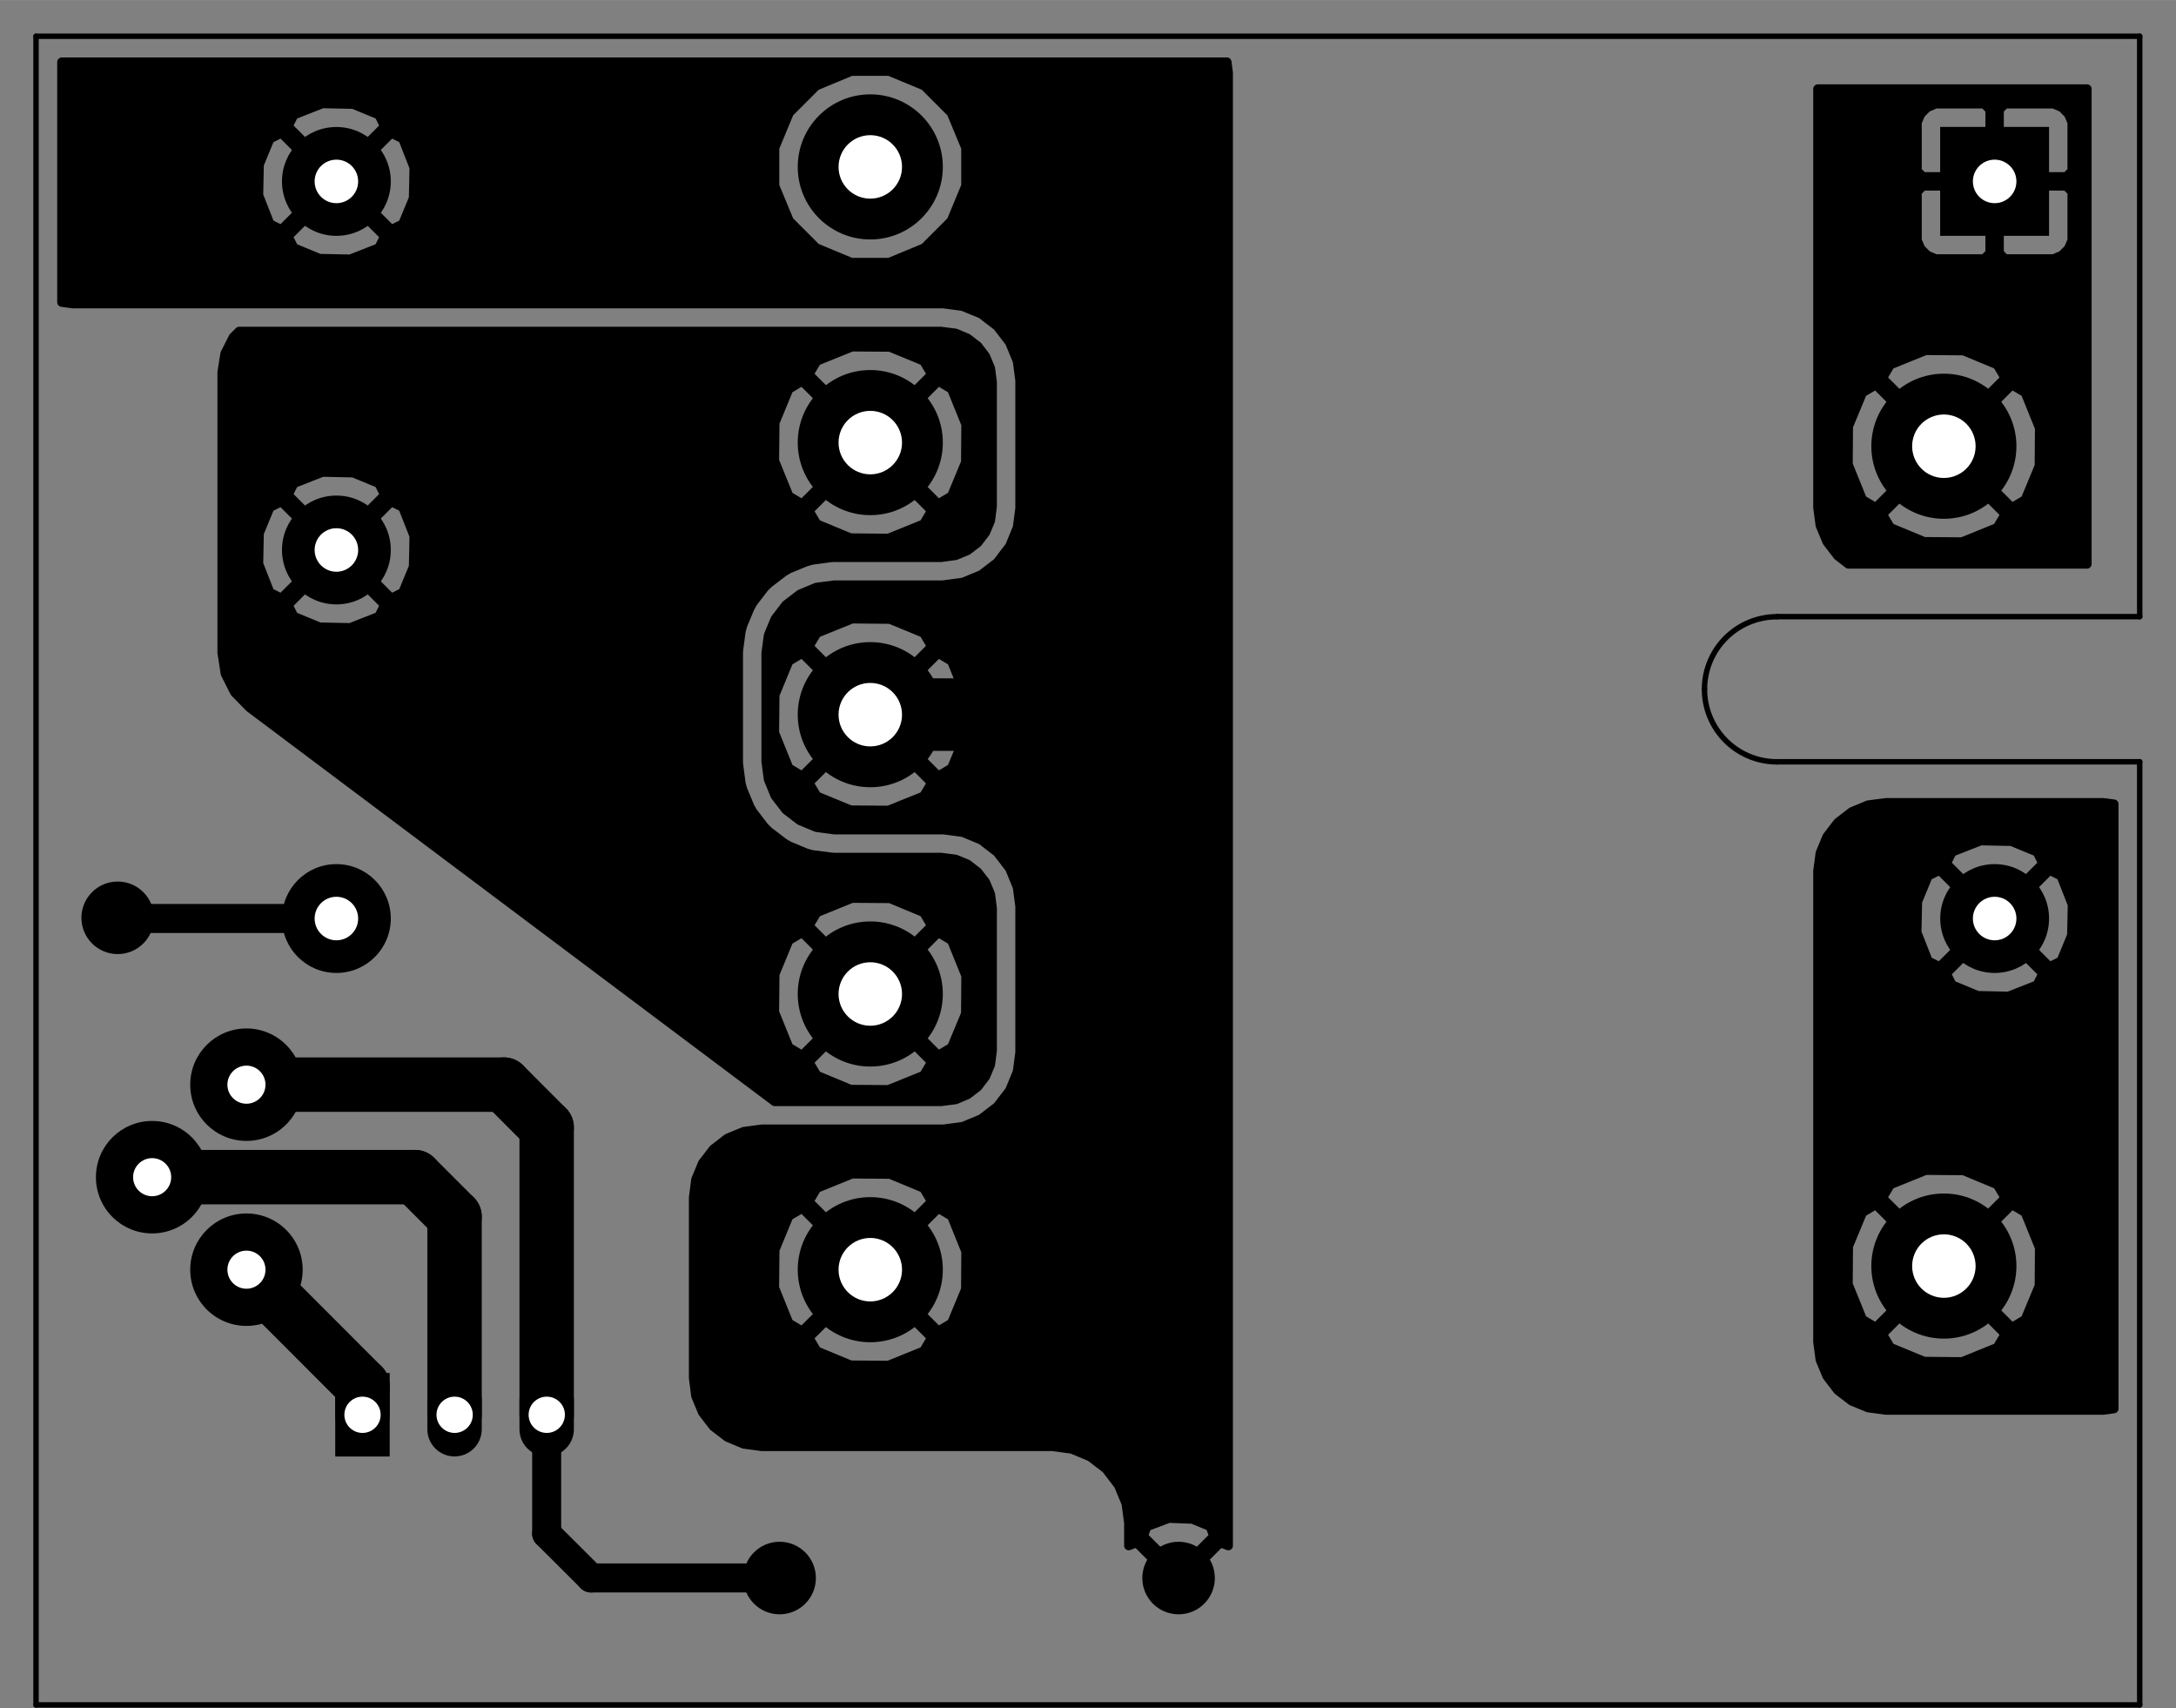<?xml version="1.0" standalone="no"?>
 <!DOCTYPE svg PUBLIC "-//W3C//DTD SVG 1.1//EN" 
 "http://www.w3.org/Graphics/SVG/1.1/DTD/svg11.dtd"> 
<svg xmlns="http://www.w3.org/2000/svg" version="1.1" 
    width="5.999cm" height="4.709cm" viewBox="0 0 23620 18540 ">
<rect x="0" y="0" width="23620" height="18540" fill="#808080" stroke="none"/>
<title>SVG Picture created as Keithley_177_power_repair-brd.svg date 2019/01/19 15:19:09 </title>
  <desc>Picture generated by PCBNEW </desc>
<g style="fill:#000000; fill-opacity:1;stroke:#000000; stroke-opacity:1;
stroke-linecap:round; stroke-linejoin:round; "
 transform="translate(0 0) scale(1 1)">
</g>
<g style="fill:#000000; fill-opacity:0.0; 
stroke:#000000; stroke-width:-0; stroke-opacity:1; 
stroke-linecap:round; stroke-linejoin:round;">
</g>
<g style="fill:#000000; fill-opacity:1.0; 
stroke:#000000; stroke-width:0; stroke-opacity:1; 
stroke-linecap:round; stroke-linejoin:round;">
<circle cx="3651.5" cy="1968.5" r="590.551" /> 
</g>
<g style="fill:#000000; fill-opacity:1.0; 
stroke:#000000; stroke-width:39.37; stroke-opacity:1; 
stroke-linecap:round; stroke-linejoin:round;">
</g>
<g style="fill:#000000; fill-opacity:1.0; 
stroke:#000000; stroke-width:0; stroke-opacity:1; 
stroke-linecap:round; stroke-linejoin:round;">
<circle cx="3651.5" cy="5968.5" r="590.551" /> 
</g>
<g style="fill:#000000; fill-opacity:1.0; 
stroke:#000000; stroke-width:39.37; stroke-opacity:1; 
stroke-linecap:round; stroke-linejoin:round;">
</g>
<g style="fill:#000000; fill-opacity:1.0; 
stroke:#000000; stroke-width:0; stroke-opacity:1; 
stroke-linecap:round; stroke-linejoin:round;">
<circle cx="3651.5" cy="9968.5" r="590.551" /> 
</g>
<g style="fill:#000000; fill-opacity:1.0; 
stroke:#000000; stroke-width:39.37; stroke-opacity:1; 
stroke-linecap:round; stroke-linejoin:round;">
</g>
<g style="fill:#000000; fill-opacity:1.0; 
stroke:#000000; stroke-width:0; stroke-opacity:1; 
stroke-linecap:round; stroke-linejoin:round;">
<circle cx="21651.5" cy="9968.5" r="590.551" /> 
</g>
<g style="fill:#000000; fill-opacity:1.0; 
stroke:#000000; stroke-width:39.37; stroke-opacity:1; 
stroke-linecap:round; stroke-linejoin:round;">
</g>
<g style="fill:#000000; fill-opacity:1.0; 
stroke:#000000; stroke-width:0; stroke-opacity:1; 
stroke-linecap:round; stroke-linejoin:round;">
<polyline style="fill-rule:evenodd;"
points="22242,2559
22242,1377
21060,1377
21060,2559
22242,2559
" /> 
<circle cx="12793.2" cy="17126" r="393.701" /> 
</g>
<g style="fill:#000000; fill-opacity:1.0; 
stroke:#000000; stroke-width:39.37; stroke-opacity:1; 
stroke-linecap:round; stroke-linejoin:round;">
</g>
<g style="fill:#000000; fill-opacity:1.0; 
stroke:#000000; stroke-width:0; stroke-opacity:1; 
stroke-linecap:round; stroke-linejoin:round;">
<circle cx="8462.52" cy="17126" r="393.701" /> 
</g>
<g style="fill:#000000; fill-opacity:1.0; 
stroke:#000000; stroke-width:39.37; stroke-opacity:1; 
stroke-linecap:round; stroke-linejoin:round;">
</g>
<g style="fill:#000000; fill-opacity:1.0; 
stroke:#000000; stroke-width:0; stroke-opacity:1; 
stroke-linecap:round; stroke-linejoin:round;">
<circle cx="1277.48" cy="9960.63" r="393.701" /> 
</g>
<g style="fill:#000000; fill-opacity:1.0; 
stroke:#000000; stroke-width:39.37; stroke-opacity:1; 
stroke-linecap:round; stroke-linejoin:round;">
</g>
<g style="fill:#000000; fill-opacity:1.0; 
stroke:#000000; stroke-width:0; stroke-opacity:1; 
stroke-linecap:round; stroke-linejoin:round;">
<circle cx="21100.3" cy="13740.2" r="787.402" /> 
</g>
<g style="fill:#000000; fill-opacity:1.0; 
stroke:#000000; stroke-width:39.37; stroke-opacity:1; 
stroke-linecap:round; stroke-linejoin:round;">
</g>
<g style="fill:#000000; fill-opacity:1.0; 
stroke:#000000; stroke-width:0; stroke-opacity:1; 
stroke-linecap:round; stroke-linejoin:round;">
<circle cx="21100.3" cy="4842.52" r="787.402" /> 
</g>
<g style="fill:#000000; fill-opacity:1.0; 
stroke:#000000; stroke-width:39.37; stroke-opacity:1; 
stroke-linecap:round; stroke-linejoin:round;">
</g>
<g style="fill:#000000; fill-opacity:1.0; 
stroke:#000000; stroke-width:0; stroke-opacity:1; 
stroke-linecap:round; stroke-linejoin:round;">
<circle cx="9446.77" cy="1811.02" r="787.402" /> 
</g>
<g style="fill:#000000; fill-opacity:1.0; 
stroke:#000000; stroke-width:39.37; stroke-opacity:1; 
stroke-linecap:round; stroke-linejoin:round;">
</g>
<g style="fill:#000000; fill-opacity:1.0; 
stroke:#000000; stroke-width:0; stroke-opacity:1; 
stroke-linecap:round; stroke-linejoin:round;">
<circle cx="9446.77" cy="4803.15" r="787.402" /> 
</g>
<g style="fill:#000000; fill-opacity:1.0; 
stroke:#000000; stroke-width:39.37; stroke-opacity:1; 
stroke-linecap:round; stroke-linejoin:round;">
</g>
<g style="fill:#000000; fill-opacity:1.0; 
stroke:#000000; stroke-width:0; stroke-opacity:1; 
stroke-linecap:round; stroke-linejoin:round;">
<circle cx="9446.77" cy="7755.91" r="787.402" /> 
</g>
<g style="fill:#000000; fill-opacity:1.0; 
stroke:#000000; stroke-width:39.37; stroke-opacity:1; 
stroke-linecap:round; stroke-linejoin:round;">
</g>
<g style="fill:#000000; fill-opacity:1.0; 
stroke:#000000; stroke-width:0; stroke-opacity:1; 
stroke-linecap:round; stroke-linejoin:round;">
<circle cx="9446.77" cy="10787.4" r="787.402" /> 
</g>
<g style="fill:#000000; fill-opacity:1.0; 
stroke:#000000; stroke-width:39.37; stroke-opacity:1; 
stroke-linecap:round; stroke-linejoin:round;">
</g>
<g style="fill:#000000; fill-opacity:1.0; 
stroke:#000000; stroke-width:0; stroke-opacity:1; 
stroke-linecap:round; stroke-linejoin:round;">
<circle cx="9446.77" cy="13779.5" r="787.402" /> 
</g>
<g style="fill:#000000; fill-opacity:1.0; 
stroke:#000000; stroke-width:39.37; stroke-opacity:1; 
stroke-linecap:round; stroke-linejoin:round;">
</g>
<g style="fill:#000000; fill-opacity:1.0; 
stroke:#000000; stroke-width:0; stroke-opacity:1; 
stroke-linecap:round; stroke-linejoin:round;">
<polyline style="fill-rule:evenodd;"
points="3639,14901
3639,15807
4230,15807
4230,14901
3639,14901
" /> 
</g>
<g style="fill:#000000; fill-opacity:1.0; 
stroke:#000000; stroke-width:590.551; stroke-opacity:1; 
stroke-linecap:round; stroke-linejoin:round;">
</g>
<g style="fill:#000000; fill-opacity:0.0; 
stroke:#000000; stroke-width:590.551; stroke-opacity:1; 
stroke-linecap:round; stroke-linejoin:round;">
<path d="M4934 15511
L4934 15196
" />
<path d="M5934 15511
L5934 15196
" />
</g>
<g style="fill:#000000; fill-opacity:1.0; 
stroke:#000000; stroke-width:0; stroke-opacity:1; 
stroke-linecap:round; stroke-linejoin:round;">
<circle cx="2675.12" cy="13779.5" r="610.236" /> 
</g>
<g style="fill:#000000; fill-opacity:1.0; 
stroke:#000000; stroke-width:39.37; stroke-opacity:1; 
stroke-linecap:round; stroke-linejoin:round;">
</g>
<g style="fill:#000000; fill-opacity:1.0; 
stroke:#000000; stroke-width:0; stroke-opacity:1; 
stroke-linecap:round; stroke-linejoin:round;">
<circle cx="1651.5" cy="12775.6" r="610.236" /> 
</g>
<g style="fill:#000000; fill-opacity:1.0; 
stroke:#000000; stroke-width:39.37; stroke-opacity:1; 
stroke-linecap:round; stroke-linejoin:round;">
</g>
<g style="fill:#000000; fill-opacity:1.0; 
stroke:#000000; stroke-width:0; stroke-opacity:1; 
stroke-linecap:round; stroke-linejoin:round;">
<circle cx="2675.12" cy="11771.7" r="610.236" /> 
</g>
<g style="fill:#000000; fill-opacity:1.0; 
stroke:#000000; stroke-width:39.37; stroke-opacity:1; 
stroke-linecap:round; stroke-linejoin:round;">
</g>
<g style="fill:#000000; fill-opacity:1.0; 
stroke:#000000; stroke-width:314.961; stroke-opacity:1; 
stroke-linecap:round; stroke-linejoin:round;">
</g>
<g style="fill:#000000; fill-opacity:0.0; 
stroke:#000000; stroke-width:314.961; stroke-opacity:1; 
stroke-linecap:round; stroke-linejoin:round;">
<path d="M1285 9968
L1277 9960
" />
<path d="M3651 9968
L1285 9968
" />
</g>
<g style="fill:#000000; fill-opacity:0.0; 
stroke:#000000; stroke-width:787.402; stroke-opacity:1; 
stroke-linecap:round; stroke-linejoin:round;">
<path d="M3651 1968
L3659 1968
" />
<path d="M9446 7755
L10352 7755
" />
</g>
<g style="fill:#000000; fill-opacity:0.0; 
stroke:#000000; stroke-width:590.551; stroke-opacity:1; 
stroke-linecap:round; stroke-linejoin:round;">
<path d="M3934 15039
L2675 13779
" />
<path d="M3934 15354
L3934 15039
" />
<path d="M4934 15354
L4934 13204
" />
<path d="M4505 12775
L1651 12775
" />
<path d="M4934 13204
L4505 12775
" />
<path d="M5934 15354
L5934 12236
" />
<path d="M5470 11771
L2675 11771
" />
<path d="M5934 12236
L5470 11771
" />
</g>
<g style="fill:#000000; fill-opacity:0.0; 
stroke:#000000; stroke-width:314.961; stroke-opacity:1; 
stroke-linecap:round; stroke-linejoin:round;">
<path d="M8462 17125
L6415 17125
" />
<path d="M5934 16645
L5934 15354
" />
<path d="M6415 17125
L5934 16645
" />
</g>
<g style="fill:#000000; fill-opacity:1.0; 
stroke:#000000; stroke-width:100; stroke-opacity:1; 
stroke-linecap:round; stroke-linejoin:round;">
<polyline style="fill-rule:evenodd;"
points="19732,5508
19758,5702
19832,5880
19949,6032
20064,6121
22654,6121
22654,5580
21767,5580
21680,5726
21298,5881
20885,5878
20519,5726
20432,5580
21100,4913
21767,5580
22654,5580
22654,4644
22139,4644
22136,5057
21984,5423
21838,5510
21171,4842
21029,4842
20362,5510
20216,5423
20061,5040
20064,4627
20216,4261
20362,4175
21029,4842
21171,4842
21838,4175
21984,4261
22139,4644
22654,4644
22654,4104
21767,4104
21100,4771
20432,4104
20519,3958
20902,3803
21314,3806
21680,3958
21767,4104
22654,4104
22654,2081
22492,2081
22492,2608
22453,2700
22383,2770
22291,2809
21763,2809
21701,2746
21701,2018
21601,2018
21601,2746
21538,2809
21011,2809
20919,2770
20849,2700
20810,2608
20810,2081
20873,2018
21601,2018
21701,2018
22429,2018
22492,2081
22654,2081
22654,1328
22492,1328
22492,1856
22429,1918
21701,1918
21701,1190
21601,1190
21601,1918
20873,1918
20810,1856
20810,1328
20849,1236
20919,1166
21011,1127
21538,1127
21601,1190
21701,1190
21763,1127
22291,1127
22383,1166
22453,1236
22492,1328
22654,1328
22654,965
19732,965
19732,5508
" /> 
<polyline style="fill-rule:evenodd;"
points="20279,8736
20101,8810
19949,8927
19832,9080
19758,9258
19732,9452
19732,14563
19758,14757
19832,14935
19949,15088
20101,15205
20279,15278
20473,15304
22829,15304
22946,15288
22946,14478
21767,14478
21680,14624
21298,14779
20885,14775
20519,14624
20432,14478
21100,13810
21767,14478
22946,14478
22946,13542
22139,13542
22136,13954
21984,14320
21838,14407
21171,13740
21029,13740
20362,14407
20216,14320
20061,13938
20064,13525
20216,13159
20362,13072
21029,13740
21171,13740
21838,13072
21984,13159
22139,13542
22946,13542
22946,13001
21767,13001
21100,13669
20432,13001
20519,12856
20902,12701
21314,12704
21680,12856
21767,13001
22946,13001
22946,10564
22176,10564
22113,10690
21802,10812
21468,10805
21189,10690
21126,10564
21651,10039
22176,10564
22946,10564
22946,9817
22495,9817
22488,10151
22373,10430
22247,10493
21722,9968
21580,9968
21055,10493
20929,10430
20807,10119
20814,9785
20929,9506
21055,9443
21580,9968
21722,9968
22247,9443
22373,9506
22495,9817
22946,9817
22946,9372
22176,9372
21651,9897
21126,9372
21189,9246
21500,9124
21834,9131
22113,9246
22176,9372
22946,9372
22946,8726
22829,8711
20473,8711
20279,8736
" /> 
<polyline style="fill-rule:evenodd;"
points="2532,3660
2442,3838
2410,4039
2410,7082
2445,7310
2547,7513
2708,7678
8409,11954
10217,11954
10372,11934
10501,11880
10612,11795
10697,11684
10751,11555
10755,11525
10114,11525
10027,11671
9644,11826
9232,11823
8866,11671
8779,11525
9446,10858
10114,11525
10755,11525
10771,11400
10771,10589
10485,10589
10482,11002
10330,11367
10184,11454
9517,10787
9376,10787
8708,11454
8562,11367
8407,10985
8411,10572
8562,10206
8708,10119
9376,10787
9517,10787
10184,10119
10330,10206
10485,10589
10771,10589
10771,10049
10114,10049
9446,10716
8779,10049
8866,9903
9248,9748
9661,9751
10027,9903
10114,10049
10771,10049
10771,9858
10751,9703
10697,9574
10612,9464
10501,9378
10372,9325
10217,9305
9053,9305
9020,9302
8816,9276
8753,9259
8563,9180
8507,9147
8344,9022
8297,8976
8172,8813
8140,8757
8061,8567
8044,8504
8017,8300
8015,8267
8015,7086
8017,7053
8044,6850
8061,6787
8140,6597
8159,6564
4176,6564
4113,6690
3802,6812
3468,6805
3189,6690
3126,6564
3651,6039
4176,6564
8159,6564
8172,6540
8297,6377
8344,6331
8507,6206
8563,6173
8753,6095
8816,6078
9020,6051
9053,6049
10217,6049
10372,6028
10501,5975
10612,5890
10697,5779
10751,5650
10765,5541
10114,5541
10027,5687
9644,5842
9232,5838
9180,5817
4495,5817
4488,6151
4373,6430
4247,6493
3722,5968
3580,5968
3055,6493
2929,6430
2807,6119
2814,5785
2929,5506
3055,5443
3580,5968
3722,5968
4247,5443
4373,5506
4495,5817
9180,5817
8866,5687
8779,5541
9446,4873
10114,5541
10765,5541
10771,5495
10771,4605
10485,4605
10482,5017
10330,5383
10184,5470
9517,4803
9376,4803
8708,5470
8562,5383
8558,5372
4176,5372
3651,5897
3126,5372
3189,5246
3500,5124
3834,5131
4113,5246
4176,5372
8558,5372
8407,5001
8411,4588
8562,4222
8708,4135
9376,4803
9517,4803
10184,4135
10330,4222
10485,4605
10771,4605
10771,4150
10760,4064
10114,4064
9446,4732
8779,4064
8866,3918
9248,3764
9661,3767
10027,3918
10114,4064
10760,4064
10751,3995
10697,3866
10612,3755
10501,3670
10372,3616
10217,3596
2596,3596
2532,3660
" /> 
<polyline style="fill-rule:evenodd;"
points="671,3280
788,3296
10234,3296
10240,3296
10444,3323
10457,3327
10647,3405
10658,3412
10821,3537
10830,3546
10955,3709
10962,3721
11040,3910
11044,3923
11071,4127
11071,4133
11071,5511
11071,5518
11044,5722
11040,5734
10962,5924
10955,5935
10830,6099
10821,6108
10658,6233
10647,6239
10457,6318
10444,6321
10240,6348
10234,6349
9056,6349
8862,6374
8684,6448
8531,6565
8414,6718
8341,6895
8315,7089
8315,8264
8341,8458
8414,8636
8531,8788
8684,8905
8862,8979
9056,9005
10234,9005
10240,9005
10444,9032
10457,9035
10647,9114
10658,9120
10821,9246
10830,9255
10955,9418
10962,9429
11040,9619
11044,9632
11071,9835
11071,9842
11071,11417
11071,11423
11044,11627
11040,11640
10962,11830
10955,11841
10830,12004
10821,12013
10658,12138
10647,12145
10457,12224
10444,12227
10240,12254
10234,12254
8268,12254
8074,12280
7897,12353
7744,12471
7627,12623
7553,12801
7528,12995
7528,14957
7553,15151
7627,15329
7744,15481
7897,15598
8074,15672
8268,15698
11415,15698
11421,15698
11625,15725
11638,15728
11828,15807
11839,15813
12002,15938
12011,15948
12136,16111
12143,16122
12222,16312
12225,16325
12252,16528
12252,16535
12252,16775
12339,16742
12722,17125
12716,17131
12787,17202
12793,17196
12798,17202
12869,17131
12863,17125
13246,16742
13333,16775
13333,16672
13176,16672
12793,17055
12410,16672
12449,16567
12689,16477
12944,16487
13137,16567
13176,16672
13333,16672
13333,14517
10114,14517
10027,14663
9644,14818
9232,14815
8866,14663
8779,14517
9446,13850
10114,14517
13333,14517
13333,13581
10485,13581
10482,13994
10330,14360
10184,14447
9517,13779
9376,13779
8708,14447
8562,14360
8407,13977
8411,13564
8562,13198
8708,13112
9376,13779
9517,13779
10184,13112
10330,13198
10485,13581
13333,13581
13333,13041
10114,13041
9446,13708
8779,13041
8866,12895
9248,12740
9661,12743
10027,12895
10114,13041
13333,13041
13333,8494
10114,8494
10027,8640
9644,8794
9232,8791
8866,8640
8779,8494
9446,7826
10114,8494
13333,8494
13333,7557
10485,7557
10482,7970
10330,8336
10184,8423
9517,7755
9376,7755
8708,8423
8562,8336
8407,7953
8411,7541
8562,7175
8708,7088
9376,7755
9517,7755
10184,7088
10330,7175
10485,7557
13333,7557
13333,7017
10114,7017
9446,7685
8779,7017
8866,6871
9248,6716
9661,6720
10027,6871
10114,7017
13333,7017
13333,1604
10484,1604
10484,2017
10326,2398
10034,2690
9653,2848
9240,2848
8859,2690
8733,2564
4176,2564
4113,2690
3802,2812
3468,2805
3189,2690
3126,2564
3651,2039
4176,2564
8733,2564
8567,2398
8409,2017
8409,1817
4495,1817
4488,2151
4373,2430
4247,2493
3722,1968
3580,1968
3055,2493
2929,2430
2807,2119
2814,1785
2929,1506
3055,1443
3580,1968
3722,1968
4247,1443
4373,1506
4495,1817
8409,1817
8409,1604
8505,1372
4176,1372
3651,1897
3126,1372
3189,1246
3500,1124
3834,1131
4113,1246
4176,1372
8505,1372
8567,1223
8859,931
9240,773
9653,773
10034,931
10326,1223
10484,1604
13333,1604
13333,790
13318,673
671,673
671,3280
" /> 
</g>
<g style="fill:#FFFFFF; fill-opacity:1.0; 
stroke:#FFFFFF; stroke-width:100; stroke-opacity:1; 
stroke-linecap:round; stroke-linejoin:round;">
</g>
<g style="fill:#FFFFFF; fill-opacity:1.0; 
stroke:#FFFFFF; stroke-width:0; stroke-opacity:1; 
stroke-linecap:round; stroke-linejoin:round;">
<circle cx="3651.5" cy="1968.5" r="236.22" /> 
</g>
<g style="fill:#FFFFFF; fill-opacity:1.0; 
stroke:#FFFFFF; stroke-width:39.37; stroke-opacity:1; 
stroke-linecap:round; stroke-linejoin:round;">
</g>
<g style="fill:#FFFFFF; fill-opacity:1.0; 
stroke:#FFFFFF; stroke-width:0; stroke-opacity:1; 
stroke-linecap:round; stroke-linejoin:round;">
<circle cx="3651.5" cy="5968.5" r="236.22" /> 
</g>
<g style="fill:#FFFFFF; fill-opacity:1.0; 
stroke:#FFFFFF; stroke-width:39.37; stroke-opacity:1; 
stroke-linecap:round; stroke-linejoin:round;">
</g>
<g style="fill:#FFFFFF; fill-opacity:1.0; 
stroke:#FFFFFF; stroke-width:0; stroke-opacity:1; 
stroke-linecap:round; stroke-linejoin:round;">
<circle cx="3651.5" cy="9968.5" r="236.22" /> 
</g>
<g style="fill:#FFFFFF; fill-opacity:1.0; 
stroke:#FFFFFF; stroke-width:39.37; stroke-opacity:1; 
stroke-linecap:round; stroke-linejoin:round;">
</g>
<g style="fill:#FFFFFF; fill-opacity:1.0; 
stroke:#FFFFFF; stroke-width:0; stroke-opacity:1; 
stroke-linecap:round; stroke-linejoin:round;">
<circle cx="21651.5" cy="9968.5" r="236.22" /> 
</g>
<g style="fill:#FFFFFF; fill-opacity:1.0; 
stroke:#FFFFFF; stroke-width:39.37; stroke-opacity:1; 
stroke-linecap:round; stroke-linejoin:round;">
</g>
<g style="fill:#FFFFFF; fill-opacity:1.0; 
stroke:#FFFFFF; stroke-width:0; stroke-opacity:1; 
stroke-linecap:round; stroke-linejoin:round;">
<circle cx="21651.5" cy="1968.5" r="236.22" /> 
</g>
<g style="fill:#FFFFFF; fill-opacity:1.0; 
stroke:#FFFFFF; stroke-width:39.37; stroke-opacity:1; 
stroke-linecap:round; stroke-linejoin:round;">
</g>
<g style="fill:#FFFFFF; fill-opacity:1.0; 
stroke:#FFFFFF; stroke-width:0; stroke-opacity:1; 
stroke-linecap:round; stroke-linejoin:round;">
<circle cx="21100.3" cy="13740.2" r="344.488" /> 
</g>
<g style="fill:#FFFFFF; fill-opacity:1.0; 
stroke:#FFFFFF; stroke-width:39.37; stroke-opacity:1; 
stroke-linecap:round; stroke-linejoin:round;">
</g>
<g style="fill:#FFFFFF; fill-opacity:1.0; 
stroke:#FFFFFF; stroke-width:0; stroke-opacity:1; 
stroke-linecap:round; stroke-linejoin:round;">
<circle cx="21100.3" cy="4842.52" r="344.488" /> 
</g>
<g style="fill:#FFFFFF; fill-opacity:1.0; 
stroke:#FFFFFF; stroke-width:39.37; stroke-opacity:1; 
stroke-linecap:round; stroke-linejoin:round;">
</g>
<g style="fill:#FFFFFF; fill-opacity:1.0; 
stroke:#FFFFFF; stroke-width:0; stroke-opacity:1; 
stroke-linecap:round; stroke-linejoin:round;">
<circle cx="9446.77" cy="1811.02" r="344.488" /> 
</g>
<g style="fill:#FFFFFF; fill-opacity:1.0; 
stroke:#FFFFFF; stroke-width:39.37; stroke-opacity:1; 
stroke-linecap:round; stroke-linejoin:round;">
</g>
<g style="fill:#FFFFFF; fill-opacity:1.0; 
stroke:#FFFFFF; stroke-width:0; stroke-opacity:1; 
stroke-linecap:round; stroke-linejoin:round;">
<circle cx="9446.77" cy="4803.15" r="344.488" /> 
</g>
<g style="fill:#FFFFFF; fill-opacity:1.0; 
stroke:#FFFFFF; stroke-width:39.37; stroke-opacity:1; 
stroke-linecap:round; stroke-linejoin:round;">
</g>
<g style="fill:#FFFFFF; fill-opacity:1.0; 
stroke:#FFFFFF; stroke-width:0; stroke-opacity:1; 
stroke-linecap:round; stroke-linejoin:round;">
<circle cx="9446.77" cy="7755.91" r="344.488" /> 
</g>
<g style="fill:#FFFFFF; fill-opacity:1.0; 
stroke:#FFFFFF; stroke-width:39.37; stroke-opacity:1; 
stroke-linecap:round; stroke-linejoin:round;">
</g>
<g style="fill:#FFFFFF; fill-opacity:1.0; 
stroke:#FFFFFF; stroke-width:0; stroke-opacity:1; 
stroke-linecap:round; stroke-linejoin:round;">
<circle cx="9446.77" cy="10787.4" r="344.488" /> 
</g>
<g style="fill:#FFFFFF; fill-opacity:1.0; 
stroke:#FFFFFF; stroke-width:39.37; stroke-opacity:1; 
stroke-linecap:round; stroke-linejoin:round;">
</g>
<g style="fill:#FFFFFF; fill-opacity:1.0; 
stroke:#FFFFFF; stroke-width:0; stroke-opacity:1; 
stroke-linecap:round; stroke-linejoin:round;">
<circle cx="9446.77" cy="13779.5" r="344.488" /> 
</g>
<g style="fill:#FFFFFF; fill-opacity:1.0; 
stroke:#FFFFFF; stroke-width:39.37; stroke-opacity:1; 
stroke-linecap:round; stroke-linejoin:round;">
</g>
<g style="fill:#FFFFFF; fill-opacity:1.0; 
stroke:#FFFFFF; stroke-width:0; stroke-opacity:1; 
stroke-linecap:round; stroke-linejoin:round;">
<circle cx="3934.96" cy="15354.3" r="196.85" /> 
</g>
<g style="fill:#FFFFFF; fill-opacity:1.0; 
stroke:#FFFFFF; stroke-width:39.37; stroke-opacity:1; 
stroke-linecap:round; stroke-linejoin:round;">
</g>
<g style="fill:#FFFFFF; fill-opacity:1.0; 
stroke:#FFFFFF; stroke-width:0; stroke-opacity:1; 
stroke-linecap:round; stroke-linejoin:round;">
<circle cx="4934.96" cy="15354.3" r="196.85" /> 
</g>
<g style="fill:#FFFFFF; fill-opacity:1.0; 
stroke:#FFFFFF; stroke-width:39.37; stroke-opacity:1; 
stroke-linecap:round; stroke-linejoin:round;">
</g>
<g style="fill:#FFFFFF; fill-opacity:1.0; 
stroke:#FFFFFF; stroke-width:0; stroke-opacity:1; 
stroke-linecap:round; stroke-linejoin:round;">
<circle cx="5934.96" cy="15354.3" r="196.85" /> 
</g>
<g style="fill:#FFFFFF; fill-opacity:1.0; 
stroke:#FFFFFF; stroke-width:39.37; stroke-opacity:1; 
stroke-linecap:round; stroke-linejoin:round;">
</g>
<g style="fill:#FFFFFF; fill-opacity:1.0; 
stroke:#FFFFFF; stroke-width:0; stroke-opacity:1; 
stroke-linecap:round; stroke-linejoin:round;">
<circle cx="2675.12" cy="13779.5" r="206.693" /> 
</g>
<g style="fill:#FFFFFF; fill-opacity:1.0; 
stroke:#FFFFFF; stroke-width:39.37; stroke-opacity:1; 
stroke-linecap:round; stroke-linejoin:round;">
</g>
<g style="fill:#FFFFFF; fill-opacity:1.0; 
stroke:#FFFFFF; stroke-width:0; stroke-opacity:1; 
stroke-linecap:round; stroke-linejoin:round;">
<circle cx="1651.5" cy="12775.6" r="206.693" /> 
</g>
<g style="fill:#FFFFFF; fill-opacity:1.0; 
stroke:#FFFFFF; stroke-width:39.37; stroke-opacity:1; 
stroke-linecap:round; stroke-linejoin:round;">
</g>
<g style="fill:#FFFFFF; fill-opacity:1.0; 
stroke:#FFFFFF; stroke-width:0; stroke-opacity:1; 
stroke-linecap:round; stroke-linejoin:round;">
<circle cx="2675.12" cy="11771.7" r="206.693" /> 
</g>
<g style="fill:#FFFFFF; fill-opacity:1.0; 
stroke:#FFFFFF; stroke-width:39.37; stroke-opacity:1; 
stroke-linecap:round; stroke-linejoin:round;">
</g>
<g style="fill:#000000; fill-opacity:1.0; 
stroke:#000000; stroke-width:39.37; stroke-opacity:1; 
stroke-linecap:round; stroke-linejoin:round;">
</g>
<g style="fill:#000000; fill-opacity:1.0; 
stroke:#000000; stroke-width:59.055; stroke-opacity:1; 
stroke-linecap:round; stroke-linejoin:round;">
</g>
<g style="fill:#000000; fill-opacity:0.0; 
stroke:#000000; stroke-width:59.055; stroke-opacity:1; 
stroke-linecap:round; stroke-linejoin:round;">
<path d="M23226 8267
L23226 18503
" />
<path d="M23226 6692
L23226 393
" />
<path d="M19289.3 6692.91 A787.402 787.402 0.0 0 0 18501.9 7480.31 " />
<path d="M18501.9 7480.31 A787.402 787.402 0.0 0 0 19289.3 8267.72 " />
<path d="M23226 8267
L19289 8267
" />
<path d="M23226 6692
L19289 6692
" />
<path d="M391 393
L391 18503
" />
<path d="M23226 393
L391 393
" />
<path d="M23226 18503
L391 18503
" />
</g> 
</svg>
